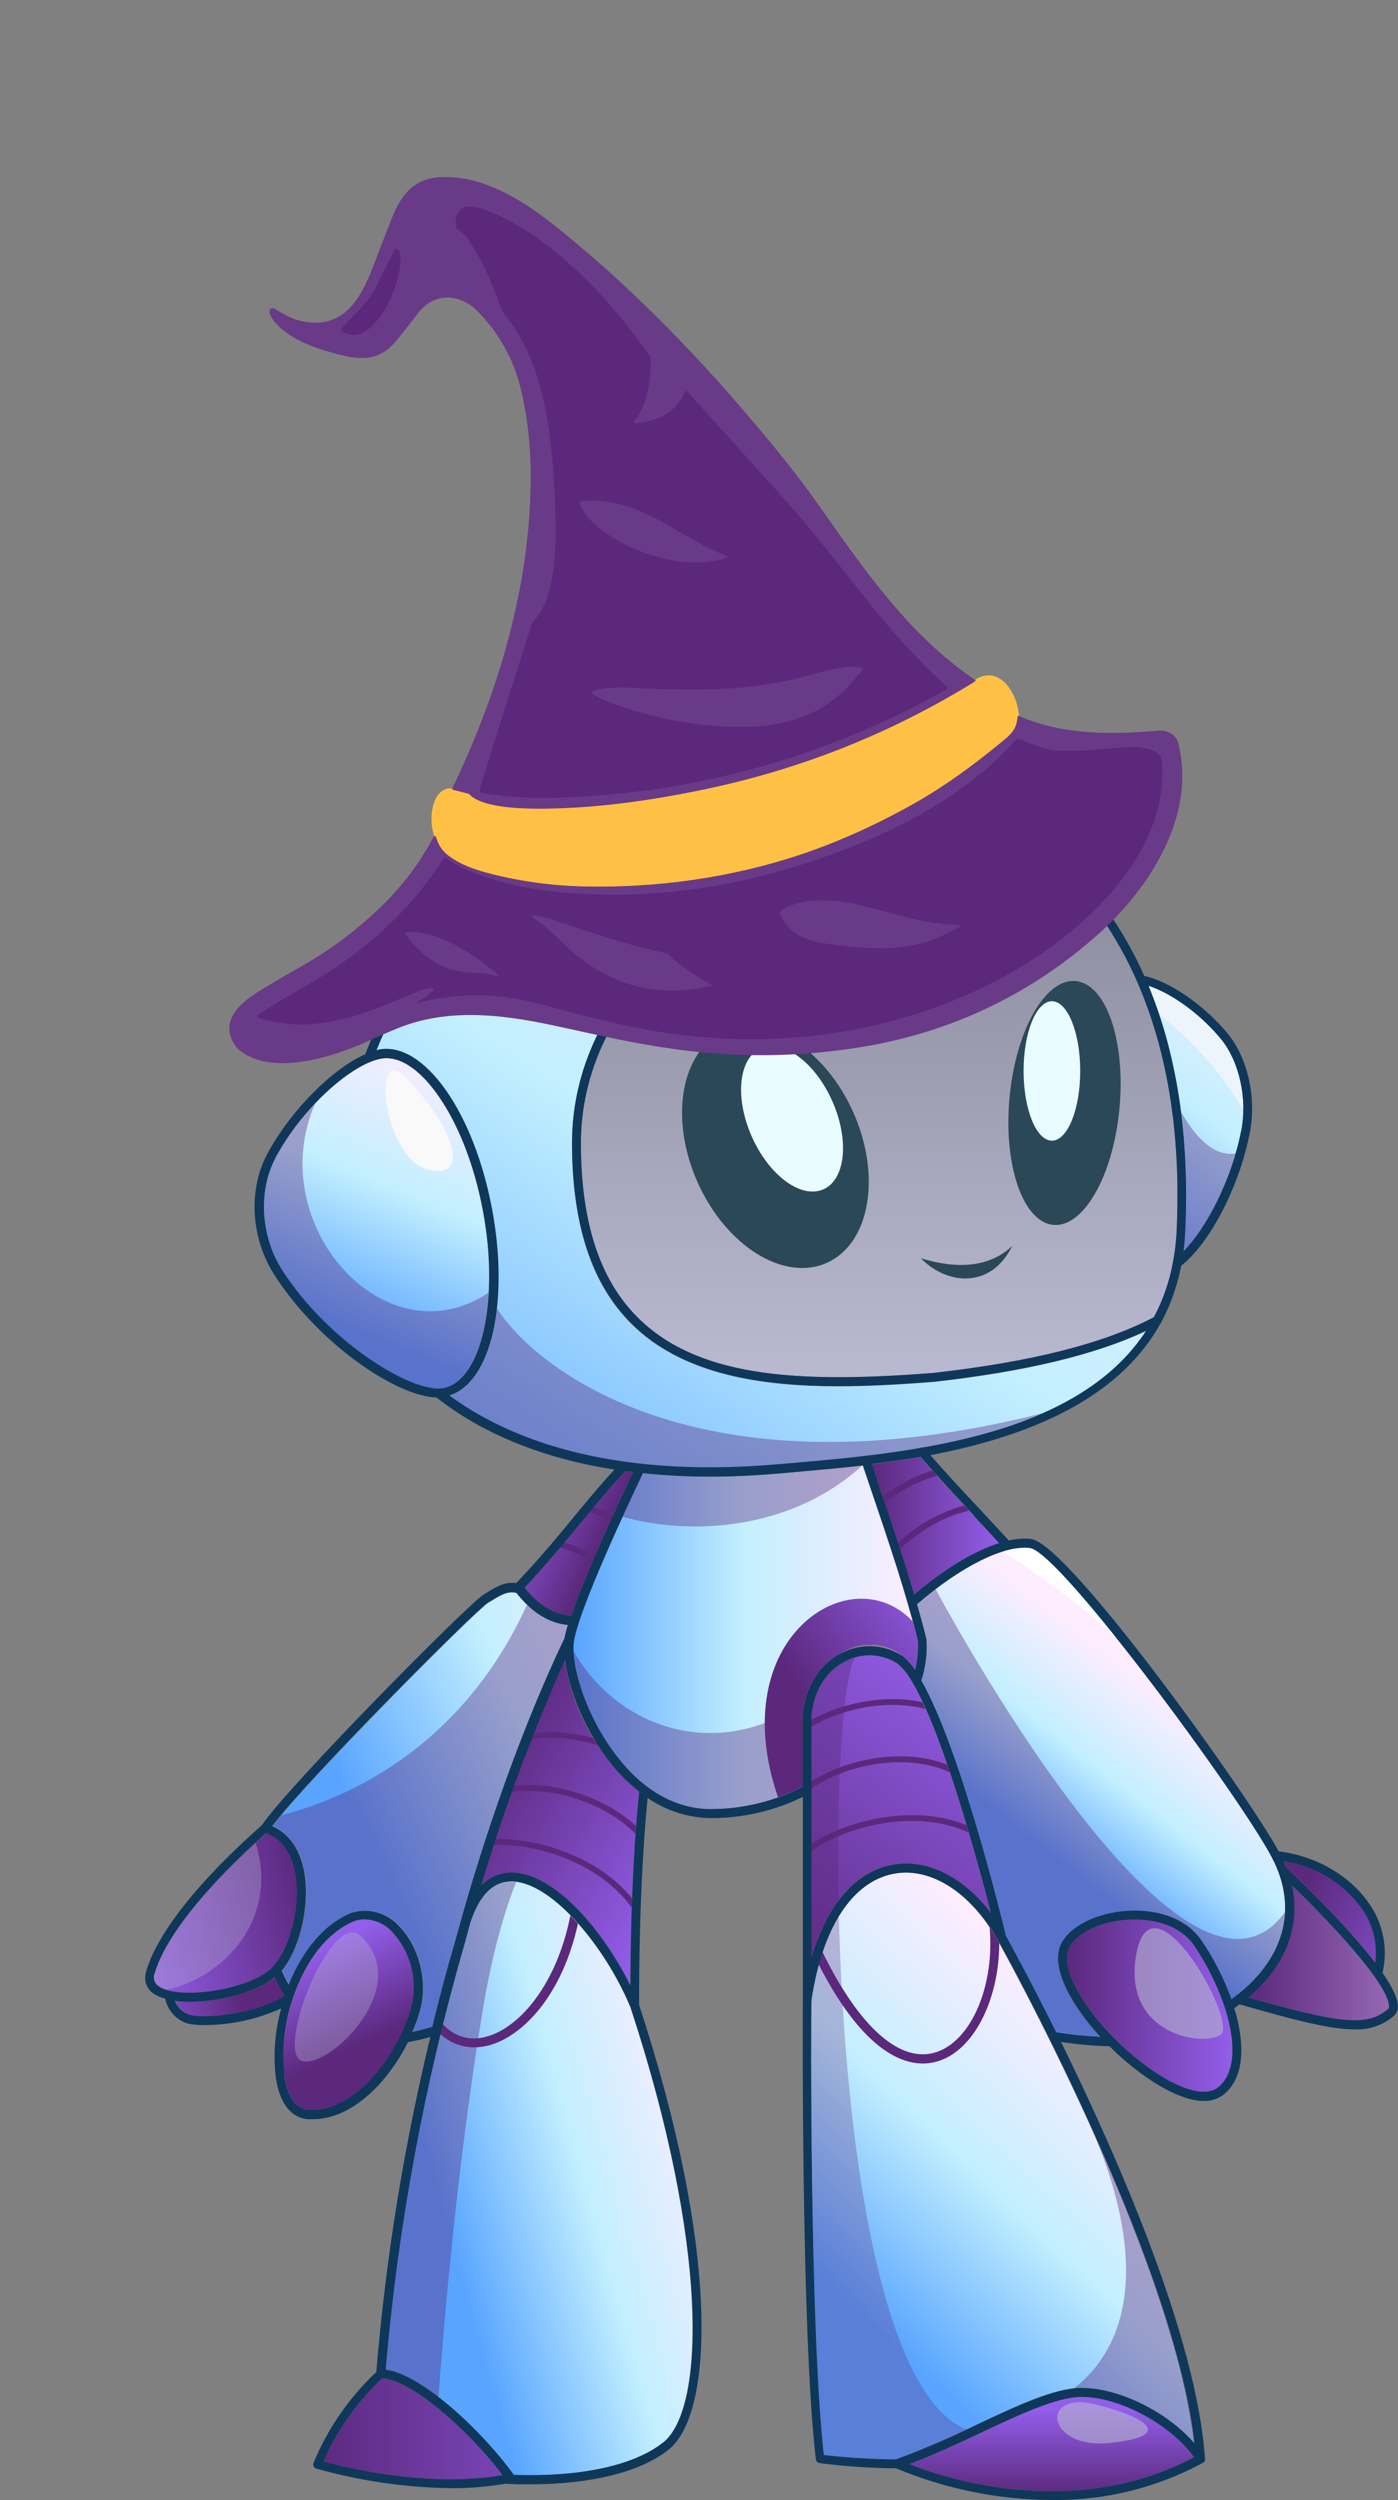 <svg width="269" height="481" viewBox="0 0 269 481" fill="none" xmlns="http://www.w3.org/2000/svg">
<rect x="0" y="0" width="269" height="481" fill="#808080" stroke="none"/>
<g clip-path="url(#clip0_111_6916)">
<path d="M240.208 384.252C258.381 389.489 263.052 389.839 267.024 386.57C267.109 386.502 267.175 386.413 267.215 386.311C267.256 386.209 267.269 386.099 267.254 385.991C267.303 384.741 266.196 382.663 264.389 380.154C260.687 375.017 254.15 368.09 248.551 362.703C250.288 370.599 247.353 378.215 240.208 384.252Z" fill="url(#paint0_linear_111_6916)"/>
<path d="M264.669 377.615C265.132 373.869 264.158 370.086 261.944 367.031C258.321 362.187 252.947 358.958 246.974 358.036C247.164 358.455 247.323 358.875 247.483 359.285C249.339 360.994 258.91 370.089 264.669 377.615Z" fill="url(#paint1_linear_111_6916)"/>
<path d="M238.821 217.56C240.028 211.394 238.411 204.107 234.829 199.85C230.437 194.543 224.849 190.954 221.006 189.705C221.006 189.705 221.006 189.755 221.006 189.775C222.495 193.438 223.736 197.198 224.719 201.029C224.819 201.329 224.889 201.649 224.978 201.979C225.996 206.055 226.759 210.191 227.264 214.362C227.314 214.782 227.354 215.172 227.404 215.591C227.894 219.972 228.157 224.376 228.192 228.784V230.383C228.192 232.652 228.142 234.941 228.002 237.28C228.002 238.479 227.843 239.638 227.703 240.778C231.894 236.56 236.884 227.415 238.821 217.56Z" fill="url(#paint2_linear_111_6916)"/>
<path d="M217.094 394.716C224.489 401.222 231.455 403.981 234.359 401.572C237.783 398.774 237.763 392.797 235.677 386.36C235.644 386.28 235.621 386.196 235.607 386.11C234.189 381.923 232.208 377.949 229.719 374.297C227.563 371.108 223.431 369.299 218.322 369.299H217.923C212.633 369.419 207.703 371.498 205.947 374.367C203.252 378.634 209.509 388.049 217.094 394.716Z" fill="url(#paint3_linear_111_6916)"/>
<g style="mix-blend-mode:soft-light" opacity="0.6">
<path d="M218.531 376.615C216.306 391.358 231.356 393.836 234.868 391.467C238.381 389.099 221.246 358.645 218.531 376.615Z" fill="#B8B8D1"/>
</g>
<path d="M188.641 468.077C184.13 470.186 179.51 472.364 174.889 474.073C182.005 476.852 206.745 484.888 229.719 472.754C225.278 466.457 215.457 461.11 208.102 461.11C203.342 461.13 196.196 464.509 188.641 468.077Z" fill="url(#paint4_linear_111_6916)"/>
<path d="M244.769 357.406C238.681 345.812 203.99 298.607 198.192 297.837C193.262 297.198 184.939 301.316 176.456 308.632C177.085 310.851 177.703 313.099 178.262 315.388C178.447 318.067 178.108 320.755 177.264 323.304C184.799 336.477 192.873 369.649 193.512 372.378C194.07 373.377 198.022 380.533 203.202 390.968C206.026 391.456 208.875 391.79 211.735 391.967C205.747 385.421 201.755 377.875 204.45 373.547C206.575 370.139 211.965 367.78 217.883 367.66C223.801 367.54 228.631 369.659 231.196 373.407C233.563 376.921 235.487 380.714 236.924 384.701C247.004 377.395 249.968 367.31 244.769 357.406Z" fill="url(#paint5_linear_111_6916)"/>
<path d="M167.763 281.726L169.021 285.504C169.3 286.314 169.57 287.093 169.829 287.883C169.969 288.303 170.109 288.693 170.218 289.092C171.126 291.751 171.975 294.3 172.783 296.778C172.923 297.188 173.063 297.588 173.182 297.978C174.18 300.976 175.049 303.855 175.907 306.753C181.825 301.756 187.514 298.367 192.254 296.868L187.394 291.631L186.446 290.632C186.146 290.302 185.847 289.982 185.448 289.632C183.741 287.783 181.985 285.884 180.208 283.895L179.33 282.896C178.562 282.046 177.803 281.187 177.015 280.287C173.921 280.867 170.797 281.337 167.763 281.726Z" fill="url(#paint6_linear_111_6916)"/>
<path d="M190.627 368.03C188.013 357.776 181.526 333.948 175.717 323.954C175.611 323.851 175.532 323.724 175.488 323.584C174.761 322.244 173.805 321.043 172.663 320.036C171.199 319.093 169.515 318.549 167.776 318.46C166.038 318.371 164.306 318.738 162.753 319.526C158.941 321.385 156.506 325.293 156.117 330.15V376.636C159.111 366.501 164.53 360.114 171.606 358.765C178.262 357.496 185.238 361.014 190.627 368.03Z" fill="url(#paint7_linear_111_6916)"/>
<path d="M156.047 384.811C156.047 386.55 155.697 447.827 158.472 472.314C163.068 472.839 167.688 473.126 172.314 473.174C177.474 471.365 182.743 468.886 187.853 466.508C195.597 462.849 202.903 459.401 208.032 459.401C215.338 459.401 224.559 464.099 229.739 470.096C225.647 433.635 192.204 373.697 191.815 373.077C187.164 364.972 180.577 360.244 174.2 360.244C173.4 360.254 172.602 360.334 171.815 360.484C163.931 362.003 158.172 370.878 156.047 384.811Z" fill="url(#paint8_linear_111_6916)"/>
<g style="mix-blend-mode:multiply" opacity="0.4">
<path d="M162.753 319.526C163.37 319.237 164.012 319.003 164.669 318.827C162.414 321.255 160.887 341.165 161.346 365.692C158.972 368.998 157.201 372.7 156.117 376.626V330.151C156.506 325.293 158.941 321.425 162.753 319.526Z" fill="#5B287C"/>
</g>
<g style="mix-blend-mode:multiply" opacity="0.3">
<path d="M161.416 368.63C162.414 409.188 168.811 460.691 185.987 467.397C181.476 469.496 176.885 471.595 172.364 473.174C167.738 473.126 163.118 472.839 158.522 472.315C155.747 447.828 156.097 386.55 156.097 384.811C157.045 378.185 158.911 372.718 161.416 368.63Z" fill="#5B287C"/>
</g>
<path d="M223.222 201.789C222.215 197.888 220.941 194.061 219.41 190.335C219.41 190.195 219.29 190.035 219.22 189.865C217.767 186.388 216.045 183.029 214.07 179.82C213.931 179.571 213.771 179.341 213.631 179.081C211.957 176.457 210.103 173.952 208.082 171.585C196.652 166.967 184.295 165.111 172.015 166.168C137.524 168.846 111.636 192.094 111.776 220.219C111.845 235.891 115.698 247.045 123.562 254.291C135.378 265.175 154.5 266.104 179.619 264.136C198.521 262.007 212.394 258.489 222.034 253.411C223.319 251.013 224.324 248.474 225.028 245.845C225.056 245.77 225.079 245.693 225.098 245.615C225.398 244.456 225.637 243.257 225.837 242.027C225.893 241.79 225.933 241.55 225.956 241.308C226.166 239.968 226.306 238.599 226.396 237.19C226.515 234.891 226.555 232.652 226.555 230.423V228.854C226.54 224.513 226.287 220.175 225.797 215.861C225.747 215.491 225.727 215.142 225.677 214.802C225.169 210.621 224.406 206.476 223.392 202.388C223.312 202.189 223.272 201.999 223.222 201.789Z" fill="url(#paint9_linear_111_6916)"/>
<path d="M136.536 348.051C142.739 348.053 148.854 346.584 154.38 343.763V330.08C154.849 324.533 157.624 320.086 161.985 317.977C164.283 316.554 167.05 316.104 169.68 316.724C172.309 317.344 174.585 318.985 176.007 321.285C176.46 319.425 176.649 317.511 176.566 315.598C174.16 306.033 171.156 297.218 167.384 286.054L165.977 281.936C160.757 282.556 155.807 282.935 151.506 283.345L149.51 283.505C144.939 283.905 140.618 284.085 136.536 284.085C132.236 284.097 127.938 283.874 123.662 283.415C120.538 289.992 111.546 309.132 110.408 315.548C109.56 320.336 112.953 331.01 119.221 338.606C122.674 342.844 128.492 347.911 136.536 348.051Z" fill="url(#paint10_linear_111_6916)"/>
<path d="M109.909 310.821C112.594 302.905 118.552 290.042 121.795 283.235L120.358 283.025C117.843 285.564 115.069 288.952 112.105 292.54C108.782 296.538 105.009 301.126 100.897 305.433C103.602 308.862 106.656 310.691 109.909 310.821Z" fill="url(#paint11_linear_111_6916)"/>
<path d="M92.554 362.703C93.976 361.205 95.922 360.317 97.983 360.224H98.353C106.237 360.224 115.618 370.669 121.237 381.963C121.237 376.476 121.396 371.498 121.536 366.971C121.536 366.371 121.586 365.761 121.606 365.182C121.795 360.484 122.025 356.346 122.275 352.798C122.324 352.289 122.344 351.799 122.394 351.319C122.574 348.8 122.783 346.572 122.973 344.673C121.077 343.21 119.355 341.533 117.843 339.675C116.817 338.428 115.867 337.12 114.999 335.757C114.687 335.326 114.397 334.879 114.131 334.418C111.324 329.808 109.462 324.684 108.652 319.346C106.506 324.044 104.49 328.811 102.664 333.469C102.504 333.908 102.315 334.328 102.155 334.738C100.977 337.736 99.87 340.735 98.852 343.633C98.692 344.053 98.552 344.463 98.412 344.863C97.275 348.011 96.267 351.019 95.359 353.858C95.219 354.228 95.109 354.627 94.989 354.997C94.081 357.776 93.263 360.404 92.554 362.703Z" fill="url(#paint12_linear_111_6916)"/>
<path d="M98.842 476.133C111.616 476.602 122.045 474.353 127.574 469.926C135.728 463.379 136.286 431.826 121.287 386.18C116.297 374.187 105.728 361.634 98.053 361.963C94.68 362.103 92.115 364.762 90.448 369.879C89.75 372.378 89.381 373.877 89.361 373.877C81.626 400.631 76.538 428.082 74.171 455.833C81.067 456.713 92.894 467.827 98.842 476.133Z" fill="url(#paint13_linear_111_6916)"/>
<path d="M84.71 391.318C86.481 392.973 88.814 393.892 91.237 393.886C92.131 393.875 93.022 393.765 93.891 393.556C100.498 391.897 108.173 383.932 111.207 370.089C110.738 369.529 110.209 369.019 109.75 368.51C107.135 381.823 99.9 390.228 93.452 391.867C91.983 392.29 90.422 392.281 88.958 391.842C87.493 391.402 86.185 390.551 85.189 389.389C85.039 389.998 84.88 390.648 84.71 391.318Z" fill="#5B287C"/>
<path d="M205.537 168.756C199.366 162.279 191.879 157.204 183.582 153.874C160.308 144.429 122.165 144.06 91.307 174.104C83.073 181.965 76.627 191.51 72.405 202.089C72.564 202.089 72.704 201.999 72.864 201.979C77.065 201.169 81.666 203.978 85.788 209.914C89.78 215.631 92.883 223.647 94.54 232.442C97.993 250.563 94.41 266.054 86.367 268.533C97.165 276.449 116.426 284.595 149.34 281.796L151.336 281.606C158.941 280.967 167.953 280.197 177.065 278.608C177.205 278.556 177.354 278.532 177.504 278.538C194.52 275.539 211.735 269.543 220.497 256.09C210.807 260.647 197.474 263.866 179.769 265.875C173.711 266.344 167.474 266.734 161.296 266.734C146.416 266.734 132.015 264.465 122.374 255.58C114.131 247.974 110.139 236.47 110.049 220.219C109.909 191.184 136.496 167.247 171.925 164.429C183.308 163.5 194.759 164.974 205.537 168.756Z" fill="url(#paint14_linear_111_6916)"/>
<path d="M62.235 473.544C66.227 474.633 82.395 478.661 96.706 476.182C90.189 467.477 78.951 457.712 73.542 457.572C68.754 462.093 64.91 467.522 62.235 473.544Z" fill="url(#paint15_linear_111_6916)"/>
<path d="M58.483 359.405C59.91 365.871 57.924 374.737 54.271 379.134C54.71 380.084 55.169 380.983 55.638 381.843C58.113 375.686 62.205 370.199 67.844 367.95C67.844 367.95 67.844 367.95 67.934 367.95C69.48 367.504 71.12 367.497 72.671 367.929C74.222 368.361 75.622 369.216 76.716 370.399C80.628 374.197 82.424 380.953 80.968 386.47C80.566 387.987 80.049 389.471 79.421 390.908C80.724 390.659 82.013 390.342 83.283 389.958C85.758 379.824 87.654 373.647 87.694 373.507C87.734 373.367 88.093 371.978 88.782 369.449C91.397 360.214 98.422 336.717 108.742 315.208C108.893 314.337 109.11 313.478 109.39 312.64C105.778 312.31 102.404 310.211 99.49 306.483C97.784 306.063 96.556 306.803 94.73 307.912L93.991 308.352C91.606 309.791 58.992 342.614 52.475 351.329C55.498 352.588 57.574 355.407 58.483 359.405Z" fill="url(#paint16_linear_111_6916)"/>
<path d="M56.247 384.991C54.719 389.597 54.198 394.478 54.72 399.304C55.059 401.642 56.107 405.6 59.271 405.85C68.612 406.66 77.005 394.606 79.231 385.991C79.848 383.462 79.823 380.819 79.156 378.303C78.49 375.787 77.205 373.479 75.419 371.588C74.075 370.163 72.225 369.323 70.269 369.25C69.627 369.259 68.99 369.353 68.373 369.529C62.734 371.798 58.802 377.615 56.586 383.932C56.563 384.069 56.515 384.201 56.447 384.321C56.408 384.406 56.375 384.493 56.347 384.581C56.352 384.725 56.318 384.867 56.247 384.991Z" fill="url(#paint17_linear_111_6916)"/>
<g style="mix-blend-mode:soft-light" opacity="0.35">
<path d="M69.371 372.448C79.73 381.983 63.492 398.014 58.153 396.525C52.814 395.036 63.702 367.241 69.371 372.448Z" fill="#B8B8D1"/>
</g>
<path d="M73.213 203.688C67.854 204.687 58.423 212.683 52.944 222.807C49.59 229.064 50.119 237.909 54.241 244.316C63.223 258.418 79.53 268.163 85.259 267.074C92.654 265.665 96.147 249.943 92.864 232.762C91.247 224.197 88.223 216.421 84.381 210.914C81.077 206.146 77.534 203.578 74.331 203.578C73.956 203.578 73.581 203.615 73.213 203.688Z" fill="url(#paint18_linear_111_6916)"/>
<path d="M36.567 385.091C35.609 385.092 34.652 385.028 33.702 384.901C33.944 385.529 34.319 386.096 34.801 386.564C35.284 387.032 35.862 387.389 36.497 387.61C38.712 388.309 48.842 387.8 54.85 383.932C54.201 382.842 53.582 381.643 52.974 380.394C49.511 383.262 42.275 385.091 36.567 385.091Z" fill="url(#paint19_linear_111_6916)"/>
<path d="M30.768 382.242C34.76 384.791 47.734 382.752 52.096 378.884C55.539 375.806 58.343 366.781 56.796 359.764C56.217 357.196 54.8 353.928 51.287 352.658C39.381 363.263 31.756 372.867 29.79 379.764C29.606 380.224 29.605 380.737 29.787 381.198C29.968 381.659 30.32 382.033 30.768 382.242Z" fill="url(#paint20_linear_111_6916)"/>
<path d="M134.203 227.4C128.746 215.114 131.038 202.163 139.323 198.473C147.607 194.782 158.746 201.75 164.203 214.036C169.66 226.322 167.368 239.273 159.084 242.964C150.799 246.654 139.66 239.686 134.203 227.4Z" fill="#2B4858"/>
<path d="M202.685 235.656C196.839 235.121 193.061 224.183 194.245 211.227C195.429 198.271 201.128 188.202 206.973 188.738C212.819 189.274 216.598 200.211 215.414 213.167C214.229 226.124 208.531 236.192 202.685 235.656Z" fill="#2B4858"/>
<path d="M202.404 219.449C199.394 219.449 196.955 213.444 196.955 206.036C196.955 198.629 199.394 192.624 202.404 192.624C205.413 192.624 207.853 198.629 207.853 206.036C207.853 213.444 205.413 219.449 202.404 219.449Z" fill="#E9FCFF"/>
<path d="M160.139 211.824C163.472 219.32 162.703 226.936 158.432 228.815C154.161 230.694 148.003 226.186 144.67 218.7C141.336 211.214 142.105 203.588 146.376 201.709C150.648 199.83 156.815 204.328 160.139 211.824Z" fill="#E9FCFF"/>
<path d="M169.849 287.883C169.989 288.303 170.128 288.693 170.238 289.092C173.238 286.759 176.641 285.001 180.278 283.905L179.4 282.906C175.953 284 172.721 285.684 169.849 287.883Z" fill="#5B287C"/>
<path d="M172.803 296.778C172.943 297.188 173.083 297.588 173.202 297.978C176.276 295.129 181.057 291.801 186.466 290.642C186.166 290.312 185.867 289.992 185.468 289.642C180.739 290.977 176.397 293.424 172.803 296.778Z" fill="#5B287C"/>
<path d="M113.442 290.921C114.847 291.304 116.21 291.823 117.514 292.47C117.654 292.121 117.813 291.751 117.973 291.421C116.763 290.83 115.504 290.345 114.211 289.972C113.981 290.272 113.702 290.591 113.442 290.921Z" fill="#5B287C"/>
<path d="M107.784 297.718C109.939 298.378 112.022 299.255 114.001 300.336L114.49 299.247C112.607 298.244 110.64 297.408 108.612 296.748C108.342 297.078 108.063 297.438 107.784 297.718Z" fill="#5B287C"/>
<g style="mix-blend-mode:multiply" opacity="0.4">
<path d="M178.262 315.338C177.703 313.05 177.085 310.801 176.456 308.582C177.653 307.583 178.841 306.583 180.019 305.704C180.208 306.063 227.563 394.996 247.244 367.88C247.171 369.439 246.896 370.981 246.425 372.468C246.199 373.168 245.936 373.855 245.637 374.527L245.517 374.787C245.201 375.472 244.848 376.139 244.459 376.786C244.447 376.818 244.43 376.848 244.409 376.876C243.981 377.567 243.514 378.235 243.012 378.875C243.012 378.935 242.902 378.995 242.852 379.065C242.413 379.611 241.944 380.151 241.445 380.684C241.286 380.854 241.116 381.013 240.946 381.183C240.517 381.623 240.058 382.053 239.579 382.473L239.02 382.962C238.362 383.522 237.663 384.062 236.924 384.592C235.487 380.605 233.563 376.811 231.196 373.298C228.631 369.55 223.771 367.461 217.883 367.551C211.994 367.641 206.575 370.029 204.45 373.438C201.765 377.765 205.697 385.311 211.735 391.858C208.875 391.68 206.026 391.347 203.202 390.858C198.022 380.424 194.07 373.248 193.512 372.268C192.873 369.54 184.799 336.367 177.264 323.194C178.1 320.665 178.439 317.997 178.262 315.338Z" fill="#5B287C"/>
</g>
<g style="mix-blend-mode:multiply" opacity="0.4">
<path d="M87.694 373.447C87.694 373.587 85.758 379.764 83.283 389.898C82.013 390.282 80.724 390.599 79.421 390.848C80.049 389.411 80.566 387.927 80.968 386.41C82.425 380.893 80.628 374.137 76.716 370.339C75.622 369.156 74.222 368.301 72.671 367.869C71.12 367.437 69.48 367.444 67.934 367.89C67.884 367.89 67.864 367.89 67.844 367.89C62.205 370.139 58.113 375.626 55.638 381.783C55.169 380.923 54.71 380.024 54.271 379.074C57.924 374.676 59.91 365.811 58.483 359.345C57.574 355.347 55.489 352.568 52.495 351.249C52.914 350.689 53.433 350.03 54.051 349.25C65.269 346.422 88.502 337.256 101.496 308.532C103.59 310.745 106.388 312.159 109.41 312.53C109.13 313.368 108.913 314.227 108.762 315.098C98.472 336.607 91.446 360.074 88.802 369.339C88.093 371.918 87.694 373.397 87.694 373.447Z" fill="#5B287C"/>
</g>
<path d="M175.617 311.95C175.947 313.16 176.266 314.369 176.615 315.598C176.699 317.511 176.51 319.426 176.057 321.285C175.352 320.145 174.431 319.155 173.345 318.371C172.258 317.588 171.028 317.027 169.725 316.719C168.422 316.412 167.071 316.365 165.75 316.581C164.429 316.797 163.163 317.271 162.025 317.977C157.664 320.106 154.889 324.534 154.42 330.081V343.763C152.89 344.528 151.313 345.196 149.7 345.762C139.211 315.159 163.771 299.297 175.617 311.95Z" fill="url(#paint21_linear_111_6916)"/>
<g style="mix-blend-mode:soft-light" opacity="0.35">
<path d="M49.191 354.558C53.742 369.04 43.203 380.414 32.056 382.803C31.606 382.667 31.174 382.479 30.768 382.243C30.316 382.037 29.96 381.665 29.775 381.203C29.589 380.742 29.587 380.227 29.77 379.764C31.636 373.278 38.493 364.402 49.191 354.558Z" fill="#B8B8D1"/>
</g>
<path d="M194.779 239.688C190.577 248.244 181.955 247.045 177.194 242.067C185.298 244.566 191.056 243.277 194.779 239.688Z" fill="#2B4858"/>
<g style="mix-blend-mode:multiply" opacity="0.4">
<path d="M84.381 461.191C80.648 458.302 76.995 456.193 74.171 455.903C76.538 428.152 81.626 400.701 89.361 373.947C89.361 373.877 89.75 372.418 90.448 369.949C92.115 364.832 94.68 362.173 98.053 362.033C98.474 362.022 98.894 362.046 99.311 362.103C96.666 368.74 94.321 377.505 92.554 388.749C87.684 419.083 85.269 448.637 84.381 461.191Z" fill="#5B287C"/>
</g>
<g style="mix-blend-mode:multiply" opacity="0.4">
<path d="M110.249 317.427C118.542 332.349 137.763 339.196 154.809 327.492C154.603 328.336 154.46 329.195 154.38 330.061V343.743C148.854 346.564 142.739 348.033 136.536 348.031C128.492 347.891 122.674 342.824 119.181 338.586C113.642 331.89 110.348 322.784 110.249 317.427Z" fill="#5B287C"/>
</g>
<g style="mix-blend-mode:multiply" opacity="0.4">
<path d="M210.168 409.718C218.871 429.037 227.813 452.345 229.809 470.096C224.629 464.099 215.408 459.401 208.102 459.401C207.608 459.41 207.115 459.446 206.625 459.511C213.771 454.024 223.222 440.421 210.168 409.718Z" fill="#5B287C"/>
</g>
<g style="mix-blend-mode:soft-light" opacity="0.6">
<path d="M210.867 462.6C221.525 465.298 225.567 468.786 213.432 470.006C201.296 471.225 199.959 459.841 210.867 462.6Z" fill="#B8B8D1"/>
</g>
<path d="M221.076 189.775C221.076 189.775 221.076 189.775 221.076 189.705C224.958 190.954 230.507 194.543 234.898 199.85C237.693 203.198 239.27 208.405 239.24 213.482C235.009 206.477 229.552 200.291 223.132 195.222C222.48 193.363 221.795 191.547 221.076 189.775Z" fill="#ECF5FC"/>
<path d="M77.954 207.196C87.933 217.461 90.438 227.265 82.115 224.947C73.792 222.628 71.407 200.49 77.954 207.196Z" fill="#F9F9F9"/>
<path d="M198.192 297.788C200.458 298.088 207.174 305.514 214.839 315.128C206.256 306.863 193.292 298.747 192.883 298.497C194.584 297.894 196.392 297.652 198.192 297.788Z" fill="white"/>
<path d="M157.534 377.945C157.763 377.125 158.003 376.316 158.262 375.546C165.388 390.129 173.322 397.115 180.218 394.786C187.114 392.457 191.416 381.673 190.418 370.799C190.917 371.538 191.416 372.288 191.885 373.108L192.274 373.817C192.274 384.332 187.643 394.146 180.767 396.465C179.722 396.818 178.626 396.996 177.524 396.995C172.663 396.965 165.438 393.387 157.534 377.945Z" fill="#5B287C"/>
<path d="M156.117 330.9V332.219C161.506 328.951 170.338 326.752 178.073 328.791L177.494 327.492C169.969 325.823 161.596 327.842 156.117 330.9Z" fill="#5B287C"/>
<path d="M156.117 342.744C162.244 338.746 173.272 336.007 182.264 339.505L182.743 340.945C173.611 336.867 161.985 339.945 156.117 344.113V342.744Z" fill="#5B287C"/>
<path d="M156.117 354.737V356.157C162.474 351.479 176.077 347.771 186.376 352.569L186.266 352.219L185.937 351.129C175.767 346.942 162.823 350.3 156.117 354.737Z" fill="#5B287C"/>
<path d="M102.155 334.688C105.418 333.928 110.199 334.248 114.989 335.777C114.68 335.339 114.393 334.885 114.131 334.418C110.416 333.308 106.511 332.985 102.664 333.468C102.514 333.858 102.325 334.278 102.155 334.688Z" fill="#5B287C"/>
<path d="M98.422 344.813C104.69 343.653 115.618 346.062 122.275 352.808C122.324 352.299 122.344 351.809 122.394 351.329C115.648 345.032 105.289 342.694 98.862 343.553C98.702 344.003 98.562 344.413 98.422 344.813Z" fill="#5B287C"/>
<path d="M94.999 354.927C102.933 354.577 115.338 358.285 121.536 367.011C121.536 366.411 121.586 365.801 121.606 365.222C115.109 357.146 103.303 353.608 95.369 353.788C95.229 354.158 95.119 354.557 94.999 354.927Z" fill="#5B287C"/>
<g style="mix-blend-mode:multiply" opacity="0.4">
<path d="M95.568 251.632C102.784 263.186 134.41 288.613 200.627 271.882C193.218 275.012 185.462 277.243 177.524 278.528C177.374 278.522 177.225 278.546 177.085 278.598C167.973 280.197 158.961 280.967 151.356 281.596L149.36 281.786C116.426 284.585 97.145 276.419 86.427 268.523C91.347 267.014 94.59 260.568 95.568 251.632Z" fill="#5B287C"/>
</g>
<g style="mix-blend-mode:multiply" opacity="0.4">
<path d="M52.954 222.807C55.061 218.957 57.661 215.399 60.688 212.223C50.419 235.391 74.101 262.067 94.011 248.684C93.442 258.678 90.249 266.124 85.269 267.074C79.54 268.163 63.313 258.419 54.251 244.316C50.129 237.909 49.6 229.064 52.954 222.807Z" fill="#5B287C"/>
</g>
<g style="mix-blend-mode:multiply" opacity="0.4">
<path d="M237.743 221.918C235.397 230.034 231.316 237.19 227.763 240.778C227.902 239.639 228.022 238.479 228.062 237.28C228.202 234.941 228.252 232.652 228.252 230.384V228.784C228.217 224.376 227.954 219.972 227.463 215.591C227.413 215.172 227.374 214.782 227.324 214.362C227.324 214.202 227.324 214.052 227.254 213.902C229.978 218.72 233.521 222.568 237.743 221.918Z" fill="#5B287C"/>
</g>
<path d="M28.123 379.294C30.199 372.018 38.103 362.013 50.429 351.099C55.419 343.633 90.109 308.552 93.073 306.773L93.792 306.333C95.598 305.224 97.195 304.274 99.32 304.574C103.522 300.196 107.364 295.579 110.768 291.421C113.412 288.223 115.917 285.204 118.233 282.736C101.816 280.167 90.917 274.33 83.981 268.863C76.217 268.623 61.317 258.549 52.784 245.256C48.273 238.259 47.724 228.874 51.437 221.988C55.948 213.593 64.021 205.547 70.299 202.818C74.578 191.457 81.359 181.208 90.139 172.834C121.606 142.201 160.518 142.59 184.27 152.235C193.914 156.129 202.474 162.301 209.22 170.226C209.271 170.257 209.318 170.294 209.36 170.336C210.118 171.225 210.847 172.145 211.565 173.084C211.805 173.394 212.034 173.714 212.274 174.084C213.162 175.283 214 176.522 214.819 177.792L215.627 179.091C217.331 181.882 218.854 184.78 220.188 187.766C224.988 188.766 231.625 193.313 236.156 198.76C240.078 203.478 241.815 211.174 240.487 217.92C238.202 229.534 232.044 239.908 227.284 243.497C227.134 244.306 226.944 245.086 226.755 245.855C226.675 246.135 226.605 246.425 226.525 246.705C225.817 249.261 224.836 251.734 223.601 254.081C223.521 254.211 223.471 254.361 223.401 254.491C223.332 254.621 223.342 254.551 223.312 254.581C214.909 269.793 196.725 276.569 179.031 279.957C182.304 283.715 185.527 287.153 188.641 290.472C190.517 292.47 192.344 294.469 194.12 296.378C195.517 296.04 196.961 295.938 198.392 296.079C205.697 297.078 240.308 345.532 246.046 356.187C253.032 356.996 259.629 360.744 263.331 366.071C264.716 367.994 265.673 370.191 266.138 372.515C266.603 374.839 266.564 377.236 266.026 379.544C267.842 382.173 269.02 384.491 268.97 386.061C268.971 386.417 268.894 386.769 268.744 387.092C268.594 387.415 268.374 387.701 268.102 387.93C266.01 389.67 263.343 390.561 260.627 390.428C256.096 390.428 249.509 388.789 238.501 385.601C238.162 385.861 237.829 386.111 237.503 386.35C239.599 393.207 239.499 399.643 235.507 402.932C234.413 403.797 233.048 404.246 231.655 404.201C227.054 404.201 220.936 400.383 215.996 396.035C215.128 395.286 214.29 394.486 213.481 393.677C210.363 393.601 207.253 393.324 204.17 392.847C214.968 414.835 230.268 449.577 231.864 473.044C231.869 473.091 231.869 473.138 231.864 473.184C231.864 473.184 231.864 473.274 231.864 473.314C231.846 473.374 231.819 473.432 231.785 473.484C231.765 473.529 231.742 473.573 231.715 473.614C231.666 473.659 231.612 473.699 231.555 473.734L231.465 473.824C222.55 478.635 212.56 481.098 202.434 480.98C192.125 480.926 181.927 478.852 172.414 474.873C167.495 474.84 162.582 474.506 157.703 473.874C157.519 473.843 157.349 473.753 157.22 473.618C157.091 473.483 157.008 473.31 156.985 473.124C154.101 448.767 154.48 385.311 154.48 384.681V345.702C149.062 348.357 143.116 349.751 137.085 349.78H136.526C132.264 349.672 128.125 348.329 124.61 345.912C123.821 354.038 122.963 367.191 122.973 385.721C138.352 432.566 137.484 464.209 128.662 471.275C123.282 475.593 113.692 477.962 101.915 477.962C100.388 477.962 98.812 477.962 97.215 477.842C93.796 478.427 90.334 478.714 86.866 478.701C78.07 478.583 69.327 477.316 60.858 474.933C60.744 474.9 60.639 474.842 60.55 474.765C60.46 474.687 60.388 474.591 60.339 474.483C60.292 474.375 60.268 474.257 60.268 474.139C60.268 474.02 60.292 473.903 60.339 473.794C63.087 467.193 67.199 461.249 72.405 456.353C74.209 434.629 77.686 413.076 82.804 391.887C81.388 392.294 79.952 392.628 78.502 392.887C74.72 400.413 67.914 407.709 60.179 407.709C59.84 407.709 59.501 407.709 59.181 407.709C55.968 407.439 53.792 404.591 53.073 399.713C52.539 395.247 52.895 390.718 54.121 386.39C49.458 388.502 44.399 389.596 39.281 389.599C38.167 389.637 37.053 389.526 35.968 389.269C34.916 388.912 33.975 388.285 33.242 387.45C32.508 386.615 32.006 385.602 31.786 384.511C31.088 384.339 30.417 384.074 29.79 383.722C29.041 383.294 28.464 382.617 28.16 381.809C27.856 381.001 27.843 380.111 28.123 379.294ZM112.135 292.53C108.802 296.528 105.049 301.116 100.937 305.434C103.622 308.852 106.686 310.681 109.919 310.831C112.604 302.915 118.572 290.032 121.815 283.225L120.368 283.026C117.853 285.584 115.059 288.952 112.135 292.53ZM52.993 222.808C49.63 229.064 50.149 237.91 54.271 244.316C63.323 258.419 79.56 268.153 85.309 267.064C92.704 265.655 96.187 249.953 92.913 232.772C91.287 224.197 88.273 216.431 84.43 210.904C81.117 206.136 77.584 203.578 74.361 203.578C73.989 203.579 73.618 203.616 73.253 203.688C67.854 204.707 58.433 212.643 52.964 222.808H52.993ZM225.038 245.795L225.098 245.565C225.397 244.396 225.637 243.197 225.847 241.967L225.966 241.268C226.166 239.918 226.316 238.549 226.385 237.14C226.505 234.851 226.545 232.602 226.555 230.384C226.555 229.854 226.555 229.334 226.555 228.804C226.529 224.463 226.276 220.126 225.797 215.811C225.797 215.462 225.717 215.112 225.667 214.812C225.162 210.631 224.402 206.486 223.391 202.398L223.242 201.829C222.249 197.926 220.981 194.099 219.449 190.375L219.25 189.895C217.793 186.417 216.071 183.055 214.1 179.84L213.651 179.111C211.978 176.485 210.127 173.978 208.112 171.605C196.673 166.98 184.306 165.118 172.015 166.168C137.534 168.856 111.636 192.094 111.776 220.209C111.845 235.901 115.708 247.045 123.572 254.301C135.368 265.175 154.51 266.095 179.609 264.136C198.511 261.997 212.394 258.489 222.024 253.411C223.304 251.011 224.305 248.473 225.008 245.845L225.038 245.795ZM238.85 217.51C240.058 211.354 238.431 204.068 234.858 199.8C230.447 194.503 224.879 190.915 221.036 189.655V189.735C222.534 193.395 223.784 197.151 224.779 200.979L225.018 201.919C226.03 206 226.793 210.138 227.304 214.312L227.453 215.531C227.94 219.916 228.2 224.323 228.232 228.734V230.344C228.232 232.612 228.172 234.901 228.052 237.23C227.992 238.429 227.883 239.589 227.743 240.728C231.894 236.56 236.884 227.415 238.821 217.56L238.85 217.51ZM220.537 256.02C210.857 260.587 197.533 263.806 179.809 265.815C173.821 266.284 167.514 266.674 161.346 266.674C146.456 266.674 132.075 264.405 122.424 255.52C114.191 247.924 110.149 236.36 110.069 220.169C109.929 191.134 136.516 167.147 171.945 164.379C183.338 163.433 194.802 164.908 205.587 168.706C199.415 162.229 191.928 157.151 183.631 153.814C160.358 144.369 122.225 144 91.367 174.054C83.127 181.912 76.676 191.457 72.454 202.039C72.604 202.039 72.754 201.949 72.904 201.919C77.115 201.119 81.716 203.918 85.877 209.854C89.87 215.571 92.963 223.577 94.64 232.392C98.083 250.513 94.49 265.995 86.456 268.463C97.175 276.359 116.486 284.545 149.39 281.726L151.386 281.556C158.981 280.907 168.003 280.147 177.104 278.558C177.242 278.495 177.394 278.471 177.544 278.488C194.539 275.51 211.755 269.543 220.507 256.07L220.537 256.02ZM187.434 291.591C184.09 288.033 180.647 284.345 177.114 280.267C173.951 280.827 170.827 281.266 167.783 281.666L169.021 285.504C171.685 293.37 173.951 300.066 175.907 306.763C181.815 301.766 187.504 298.367 192.244 296.878C190.687 295.149 189.07 293.44 187.404 291.641L187.434 291.591ZM261.934 367.041C258.322 362.185 252.942 358.952 246.964 358.046C247.144 358.465 247.313 358.875 247.473 359.285C249.289 360.984 258.87 370.069 264.619 377.605C265.101 373.87 264.141 370.091 261.934 367.041ZM267.034 386.57C267.115 386.497 267.178 386.405 267.218 386.303C267.258 386.2 267.273 386.09 267.263 385.981C267.263 384.731 266.186 382.652 264.399 380.154C260.717 375.016 254.17 368.1 248.581 362.703C250.317 370.609 247.383 378.245 240.228 384.282C258.371 389.479 263.042 389.839 267.034 386.57ZM217.134 394.716C224.529 401.223 231.475 403.971 234.399 401.572C237.823 398.764 237.783 392.807 235.717 386.36C235.677 386.279 235.65 386.191 235.637 386.101C234.22 381.918 232.243 377.947 229.759 374.297C227.603 371.109 223.461 369.3 218.352 369.3H217.922C212.653 369.399 207.723 371.478 205.947 374.357C203.262 378.625 209.519 388.06 217.104 394.716H217.134ZM211.735 391.868C205.747 385.311 201.755 377.775 204.46 373.447C206.575 370.049 211.974 367.69 217.893 367.57C223.811 367.451 228.641 369.569 231.196 373.317C233.575 376.827 235.506 380.621 236.944 384.611C247.004 377.395 249.958 367.311 244.759 357.406C238.691 345.782 203.99 298.597 198.192 297.828C193.272 297.178 184.959 301.306 176.456 308.612C177.094 310.851 177.703 313.089 178.272 315.388C178.445 318.06 178.107 320.74 177.274 323.284C184.829 336.457 192.883 369.639 193.541 372.378C194.08 373.377 198.042 380.524 203.232 390.968C206.038 391.421 208.866 391.722 211.705 391.868H211.735ZM156.137 376.636C159.131 366.501 164.57 360.114 171.635 358.775C178.282 357.506 185.268 361.014 190.667 368.03C188.032 357.776 181.555 333.948 175.747 323.954C175.649 323.851 175.574 323.728 175.528 323.594C174.799 322.25 173.835 321.049 172.683 320.046C171.22 319.104 169.537 318.562 167.801 318.473C166.064 318.383 164.335 318.75 162.783 319.536C158.971 321.395 156.546 325.293 156.137 330.15V376.636ZM229.749 472.764C225.318 466.488 215.477 461.141 208.122 461.141C203.372 461.141 196.226 464.509 188.661 468.067C184.16 470.186 179.53 472.365 174.929 474.064C181.995 476.882 206.735 484.898 229.719 472.764H229.749ZM158.552 472.325C163.148 472.845 167.768 473.125 172.394 473.164C177.68 471.208 182.863 468.983 187.923 466.498C195.667 462.85 202.992 459.411 208.122 459.411C215.437 459.411 224.669 464.089 229.849 470.086C225.747 433.635 192.304 373.697 191.925 373.088C186.695 363.972 179.031 359.145 171.965 360.494C163.981 362.013 158.212 370.879 156.146 384.821C156.047 386.53 155.757 447.828 158.522 472.345L158.552 472.325ZM136.596 348.041C142.794 348.056 148.908 346.593 154.43 343.773V330.08C154.899 324.523 157.683 320.086 162.055 317.967C163.886 317.047 165.925 316.623 167.971 316.739C170.016 316.855 171.995 317.506 173.711 318.627C174.637 319.386 175.439 320.287 176.086 321.295C176.533 319.431 176.715 317.513 176.625 315.598C174.22 306.033 171.236 297.218 167.454 286.064L166.057 281.936C160.827 282.556 155.887 282.936 151.566 283.345L149.57 283.515C144.979 283.915 140.658 284.095 136.596 284.095C132.296 284.097 127.998 283.873 123.722 283.425C120.588 289.992 111.616 309.142 110.478 315.538C109.62 320.346 113.023 331 119.271 338.596C122.664 342.844 128.502 347.921 136.536 348.041H136.596ZM123.033 344.713C121.14 343.243 119.416 341.567 117.893 339.715C112.644 333.339 109.4 325.093 108.722 319.296C102.41 333.401 97.026 347.905 92.604 362.713C94.03 361.217 95.98 360.332 98.043 360.244H98.412C106.297 360.244 115.678 370.699 121.296 381.983C121.346 364.562 122.215 352.249 122.973 344.713H123.033ZM127.624 469.926C135.787 463.389 136.346 431.816 121.336 386.171C116.346 374.177 105.778 361.644 98.113 361.973C94.74 362.113 92.175 364.772 90.508 369.879C89.81 372.378 89.43 373.877 89.42 373.877C81.677 400.657 76.582 428.135 74.211 455.913C81.087 456.713 92.923 467.827 98.871 476.143C111.616 476.582 122.035 474.344 127.564 469.926H127.624ZM62.235 473.544C66.227 474.643 82.394 478.661 96.686 476.183C90.169 467.477 78.951 457.712 73.542 457.572C68.743 462.084 64.897 467.515 62.235 473.544ZM83.193 389.909C85.668 379.754 87.564 373.567 87.604 373.437C87.644 373.307 88.003 371.908 88.702 369.439C91.297 360.174 98.332 336.707 108.612 315.188C108.781 314.321 108.998 313.463 109.261 312.62C105.668 312.3 102.275 310.191 99.361 306.453C97.654 306.053 96.426 306.773 94.61 307.892L93.871 308.342C91.486 309.771 58.872 342.594 52.345 351.319C55.409 352.648 57.495 355.417 58.383 359.425C59.82 365.881 57.844 374.747 54.191 379.134C54.62 380.134 55.069 381.003 55.548 381.853C58.023 375.686 62.105 370.199 67.754 367.95H67.834C69.382 367.509 71.021 367.505 72.571 367.939C74.121 368.373 75.521 369.228 76.616 370.409C80.528 374.217 82.325 380.973 80.888 386.49C80.472 388.008 79.948 389.495 79.321 390.938C80.688 390.608 81.975 390.298 83.273 389.909H83.193ZM54.68 399.314C55.029 401.642 56.077 405.59 59.221 405.86C68.562 406.66 76.965 394.596 79.181 385.981C79.792 383.454 79.764 380.815 79.101 378.302C78.437 375.789 77.157 373.481 75.379 371.588C74.027 370.163 72.17 369.327 70.209 369.26C69.574 369.261 68.942 369.352 68.333 369.529C62.674 371.788 58.742 377.605 56.526 383.942C56.51 384.074 56.462 384.201 56.387 384.312L56.297 384.581C56.291 384.73 56.246 384.875 56.167 385.001C54.674 389.615 54.194 394.497 54.76 399.314H54.68ZM36.407 387.61C38.632 388.319 48.762 387.8 54.77 383.942C54.071 382.801 53.441 381.62 52.884 380.404C49.431 383.282 42.245 385.111 36.487 385.111C35.529 385.112 34.572 385.048 33.623 384.921C33.87 385.555 34.255 386.125 34.751 386.59C35.246 387.055 35.84 387.403 36.487 387.61H36.407ZM30.668 382.243C34.73 384.791 47.694 382.752 52.016 378.884C55.469 375.806 58.263 366.771 56.706 359.755C56.137 357.196 54.71 353.938 51.207 352.668C39.311 363.253 31.686 372.868 29.71 379.774C29.547 380.241 29.564 380.752 29.755 381.208C29.947 381.664 30.301 382.033 30.748 382.243H30.668Z" fill="#0F3759"/>
<g style="mix-blend-mode:multiply" opacity="0.4">
<path d="M119.71 291.791C121.287 288.353 122.704 285.344 123.622 283.415C127.898 283.874 132.196 284.097 136.496 284.085C140.588 284.085 144.909 283.905 149.47 283.505L151.466 283.345C155.767 282.975 160.717 282.556 165.937 281.936C152.554 294.19 133.342 295.639 119.71 291.791Z" fill="#5B287C"/>
</g>
</g>
<g clip-path="url(#clip1_111_6916)">
<path d="M196.067 137.921C196.018 135.253 194.467 131.609 192.05 130.371C190.605 129.629 189.009 129.813 187.437 130.905L187.743 131.349C189.163 130.363 190.527 130.196 191.805 130.85C194.044 131.997 195.48 135.42 195.528 137.929L196.067 137.921Z" fill="#FFC145"/>
<path d="M177.408 198.761C189.813 195.054 201.06 188.784 210.969 180.041C214.867 176.601 220.277 170.947 223.91 163.539C227.402 156.424 228.347 149.516 226.722 143.009C226.275 141.221 224.421 140.426 222.819 140.564C213.975 141.329 204.593 141.511 195.907 137.678L195.689 138.172C204.487 142.053 213.949 141.875 222.865 141.103C224.238 140.983 225.824 141.645 226.199 143.14C230.517 160.433 215.36 175.447 210.612 179.635C200.764 188.324 189.58 194.558 177.252 198.245C173.391 199.397 169.469 200.292 165.491 200.931C154.766 202.664 143.958 202.935 133.369 201.737C125.043 200.794 118.457 199.349 109.34 197.35L108.163 197.091C98.313 194.93 86.909 192.992 76.238 197.358C74.052 198.255 72.237 199.036 70.846 199.687C67.185 201.396 54.679 206.645 47.474 202.377C46.703 201.919 46.132 201.435 45.777 200.938C44.829 199.608 44.482 198.283 44.75 196.997C45.306 194.326 48.319 192.222 50.88 190.688C53.728 188.983 56.127 187.582 58.012 186.52C63.914 183.208 69.276 179.18 74.102 174.431C78.13 170.462 81.452 165.97 84.071 160.955L83.593 160.705C81.001 165.669 77.711 170.116 73.724 174.046C68.932 178.762 63.608 182.762 57.747 186.049C55.858 187.114 53.455 188.516 50.604 190.225C47.947 191.817 44.821 194.011 44.222 196.887C43.922 198.327 44.297 199.795 45.338 201.252C45.736 201.809 46.364 202.345 47.201 202.842C54.631 207.243 67.352 201.914 71.073 200.175C72.458 199.531 74.265 198.75 76.444 197.858C86.969 193.549 98.277 195.475 108.047 197.619L109.225 197.878C118.356 199.881 124.955 201.327 133.307 202.274C143.946 203.477 154.804 203.206 165.576 201.464C169.579 200.822 173.522 199.921 177.408 198.761Z" fill="#693A87"/>
<path d="M83.576 160.913L84.089 160.747C83.484 158.879 83.394 157.052 83.824 155.31C84.206 153.754 85.097 151.954 87.159 152.229L87.229 151.693C85.312 151.438 83.916 152.677 83.298 155.181C82.846 157.021 82.939 158.95 83.576 160.913Z" fill="#FFC145"/>
<path d="M187.438 131.35L187.741 130.902C175.45 122.557 167.338 111.078 158.75 98.922C158.122 98.037 157.496 97.15 156.866 96.263C154.311 92.664 151.04 88.461 147.142 83.776C134.661 68.777 122.544 56.469 110.096 46.15C104.071 41.157 94.968 33.611 84.773 34.081C79.127 34.339 76.856 38.215 75.239 42.367C74.076 45.355 72.902 48.389 71.748 51.388C69.422 57.434 66.282 62.903 59.135 61.981C56.739 61.674 55.142 60.79 52.98 59.477C52.656 59.279 52.359 59.242 52.141 59.374C51.998 59.461 51.835 59.657 51.867 60.093C51.912 60.692 52.646 61.755 53.047 62.182C56.068 65.395 60.292 66.873 64.405 67.991C68.809 69.191 72.739 69.837 76.25 65.562C77.391 64.175 78.817 62.369 80.488 60.196C81.881 58.385 83.688 57.368 85.716 57.251C87.904 57.126 90.18 58.105 91.96 59.94C96.017 64.119 98.763 69.021 100.126 74.504C101.423 79.708 102.091 85.298 102.113 91.121C102.193 110.353 97.091 130.784 86.952 151.843L87.438 152.078C97.613 130.943 102.733 110.435 102.654 91.119C102.631 85.252 101.956 79.617 100.65 74.375C99.264 68.796 96.471 63.814 92.347 59.562C90.457 57.616 88.031 56.578 85.684 56.712C83.496 56.837 81.553 57.929 80.061 59.865C78.393 62.034 76.97 63.836 75.834 65.22C72.811 68.899 69.662 68.865 64.547 67.471C60.509 66.373 56.367 64.927 53.44 61.811C53.006 61.351 52.432 60.428 52.404 60.053C52.391 59.882 52.426 59.831 52.428 59.831C52.435 59.833 52.529 59.834 52.698 59.938C54.921 61.289 56.564 62.197 59.065 62.519C60.728 62.733 62.188 62.608 63.478 62.223C68.033 60.863 70.466 56.222 72.251 51.583C73.403 48.585 74.577 45.551 75.742 42.562C77.291 38.581 79.461 34.864 84.799 34.622C94.02 34.196 101.864 40.028 109.752 46.567C122.175 56.864 134.268 69.148 146.727 84.121C150.618 88.796 153.881 92.987 156.427 96.576C157.057 97.464 157.683 98.35 158.308 99.234C166.925 111.431 175.065 122.949 187.438 131.35Z" fill="#693A87"/>
<path d="M149.029 148.739C162.695 144.654 175.596 138.859 187.733 131.356L187.45 130.897C171.523 140.736 154.143 147.684 135.788 151.549C123.539 154.132 112.884 155.364 103.212 155.318C96.554 155.285 92.035 154.326 90.489 152.619C90.417 152.54 90.33 152.486 90.226 152.459L87.261 151.701L87.128 152.224L90.089 152.981C92.202 155.316 98.391 155.834 103.21 155.858C112.919 155.903 123.61 154.667 135.898 152.079C140.333 151.144 144.711 150.032 149.029 148.739Z" fill="#A9655A"/>
<path d="M150.667 165.776C151.82 165.431 152.964 165.068 154.095 164.69C161.312 162.273 168.661 158.972 175.938 154.879C181.123 151.965 186.288 148.363 192.195 143.546L192.65 143.18C194.665 141.55 195.88 140.567 196.068 137.943L195.53 137.905C195.358 140.294 194.276 141.17 192.311 142.758L191.854 143.127C185.971 147.924 180.832 151.508 175.675 154.408C168.426 158.486 161.108 161.773 153.925 164.178C141.042 168.491 126.678 170.603 112.389 170.287C106.257 170.149 100.22 169.32 94.278 167.801C92.123 167.251 88.966 166.299 86.426 164.396C85.276 163.537 84.491 162.315 84.093 160.762L83.571 160.897C84.001 162.571 84.853 163.894 86.102 164.828C88.719 166.789 91.945 167.762 94.144 168.325C100.126 169.853 106.205 170.688 112.377 170.826C125.472 171.117 138.631 169.375 150.667 165.776Z" fill="#A9655A"/>
<path d="M148.989 146.999C160.64 143.515 171.81 138.756 182.254 132.821C182.302 132.794 182.347 132.76 182.385 132.719C182.433 132.665 182.47 132.605 182.494 132.54C182.518 132.472 182.528 132.402 182.526 132.331C182.523 132.259 182.508 132.192 182.475 132.127C182.446 132.062 182.406 132.005 182.354 131.958C177.58 127.545 173.136 122.82 169.021 117.787C167.412 115.818 165.727 113.683 163.944 111.425C159.951 106.366 155.425 100.632 150.273 94.93C144.416 88.447 138.418 81.799 132.449 75.17C132.398 75.112 132.339 75.069 132.269 75.037C132.134 74.977 131.997 74.972 131.858 75.024C131.717 75.077 131.618 75.172 131.556 75.307C131.164 76.174 130.664 76.972 130.059 77.703C129.432 78.458 128.693 79.076 127.839 79.555C126.164 80.504 124.29 81.046 122.272 81.168C122.271 81.168 122.271 81.168 122.271 81.168C122.27 81.166 122.272 81.166 122.272 81.166C123.184 79.958 123.87 78.635 124.33 77.192C125.224 74.436 125.58 71.614 125.395 68.723C125.39 68.622 125.358 68.529 125.3 68.446C118.2 58.335 110.897 50.73 102.971 45.199C102.85 45.113 90.736 36.89 88.281 40.275C87.503 41.351 87.245 42.554 87.514 43.85C87.542 43.978 87.606 44.082 87.708 44.163C87.889 44.307 88.071 44.443 88.254 44.579C88.827 45.008 89.368 45.414 89.764 46C92.295 49.743 94.19 53.704 96.102 59.247C96.273 59.744 96.525 60.196 96.859 60.603C101.328 66.115 104.037 73.184 105.386 82.844C106.085 87.868 106.507 93.348 106.639 99.13C106.795 105.989 106.523 114.414 102.996 118.71C102.43 119.398 102.096 119.833 101.822 120.72C100.476 125.094 99.057 129.528 97.684 133.816C95.803 139.69 93.859 145.764 92.075 151.776C91.994 152.047 92.011 152.276 92.123 152.458C92.237 152.637 92.437 152.753 92.714 152.798C96.937 153.494 100.525 153.79 104.349 153.762C117.825 153.66 131.375 151.801 144.62 148.238C146.082 147.845 147.541 147.432 148.989 146.999ZM132.048 75.528C138.018 82.16 144.014 88.808 149.874 95.292C155.013 100.981 159.533 106.707 163.519 111.759C165.305 114.021 166.991 116.157 168.605 118.129C172.736 123.182 177.196 127.924 181.987 132.352C158.32 145.799 131.472 153.015 104.345 153.221C100.552 153.25 96.992 152.955 92.802 152.266C92.687 152.248 92.608 152.213 92.581 152.171C92.554 152.129 92.559 152.041 92.591 151.931C94.375 145.923 96.318 139.854 98.198 133.98C99.572 129.692 100.991 125.256 102.337 120.88C102.583 120.085 102.858 119.726 103.414 119.051C107.053 114.619 107.337 106.07 107.179 99.12C107.047 93.316 106.623 87.814 105.919 82.77C104.557 73.008 101.811 65.856 97.278 60.262C96.983 59.904 96.763 59.508 96.612 59.072C94.684 53.481 92.77 49.481 90.211 45.697C89.765 45.035 89.16 44.584 88.577 44.148C88.399 44.015 88.222 43.882 88.044 43.74C87.803 42.584 88.023 41.553 88.718 40.592C90.439 38.219 99.541 43.464 102.663 45.642C110.536 51.137 117.797 58.699 124.857 68.756C125.037 71.579 124.691 74.336 123.819 77.026C123.376 78.408 122.719 79.678 121.844 80.838C121.773 80.93 121.558 81.212 121.699 81.473C121.838 81.735 122.189 81.714 122.306 81.706C124.406 81.58 126.358 81.015 128.105 80.026C129.017 79.513 129.807 78.854 130.475 78.047C131.112 77.279 131.637 76.44 132.048 75.528Z" fill="#5B287B"/>
<path d="M69.203 64.499C69.709 64.341 70.183 64.109 70.619 63.805C74.052 61.471 76.364 56.155 77.129 51.923C77.197 51.554 77.747 48.284 76.472 47.679C76.341 47.618 76.207 47.61 76.069 47.658C75.932 47.703 75.83 47.79 75.762 47.919C74.502 50.338 73.287 52.737 72.151 55.052C71.025 57.344 69.032 59.394 67.104 61.377C66.547 61.949 66.021 62.489 65.52 63.032C65.499 63.053 65.484 63.077 65.468 63.101C65.427 63.161 65.4 63.225 65.386 63.297C65.373 63.365 65.373 63.436 65.388 63.505C65.401 63.577 65.428 63.642 65.469 63.701C65.507 63.76 65.558 63.81 65.618 63.849C66.802 64.641 68.004 64.858 69.203 64.499ZM76.24 48.169C76.889 48.473 76.841 50.492 76.6 51.828C75.876 55.814 73.602 61.124 70.317 63.36C68.828 64.37 67.39 64.384 65.916 63.4C66.412 62.862 66.935 62.325 67.49 61.753C69.447 59.741 71.472 57.658 72.634 55.291C73.769 52.98 74.981 50.584 76.24 48.169Z" fill="#5B287B"/>
<path d="M139.316 107.755C139.456 107.713 139.593 107.67 139.732 107.624C139.849 107.588 140.206 107.468 140.229 107.166C140.254 106.864 139.92 106.69 139.809 106.633C139.769 106.613 139.73 106.594 139.688 106.579C136.511 105.384 133.693 103.726 130.97 102.121C128.704 100.786 126.36 99.406 123.839 98.315C121.777 97.42 116.47 95.423 111.736 96.19L111.709 96.196C111.64 96.21 111.575 96.238 111.516 96.278C111.459 96.319 111.409 96.367 111.37 96.427C111.331 96.487 111.305 96.551 111.292 96.622C111.277 96.691 111.28 96.761 111.292 96.831C111.687 98.757 114.013 101.031 115.887 102.396C121.921 106.796 131.826 109.995 139.316 107.755ZM139.563 107.112C132.2 109.538 122.24 106.36 116.203 101.958C114.759 100.906 112.21 98.62 111.822 96.723C116.416 95.979 121.607 97.934 123.625 98.81C126.116 99.89 128.445 101.261 130.695 102.586C133.44 104.203 136.279 105.874 139.496 107.084C139.517 107.092 139.539 107.101 139.558 107.111C139.558 107.111 139.561 107.113 139.563 107.112Z" fill="#5B287B"/>
<path d="M152.707 138.8C157.104 137.485 160.751 135.189 163.723 131.883C164.546 130.966 165.36 130.017 166.142 129.057C166.196 128.993 166.23 128.92 166.249 128.837C166.283 128.69 166.262 128.555 166.182 128.428C166.103 128.303 165.991 128.223 165.846 128.191C165.123 128.024 164.394 127.966 163.655 128.018C160.899 128.193 158.153 128.937 155.499 129.655C154.085 130.038 152.622 130.436 151.196 130.733C141.146 132.832 131.398 132.555 120.611 132.019C118.967 131.937 117.212 132.03 115.396 132.295C115.103 132.341 114.815 132.45 114.536 132.558C114.354 132.632 114.168 132.696 113.977 132.751C113.859 132.782 113.5 132.879 113.457 133.178C113.415 133.478 113.732 133.672 113.836 133.735C114.917 134.397 116.052 134.951 117.241 135.393C124.994 138.291 133.006 139.861 141.276 140.106C145.548 140.235 149.347 139.804 152.707 138.8ZM115.201 132.893C115.291 132.866 115.383 132.845 115.474 132.83C117.254 132.57 118.974 132.479 120.583 132.558C131.409 133.098 141.193 133.372 151.307 131.26C152.747 130.961 154.218 130.561 155.641 130.176C158.269 129.465 160.987 128.728 163.688 128.556C164.375 128.508 165.054 128.562 165.725 128.717C164.949 129.667 164.14 130.612 163.322 131.522C158.191 137.229 150.986 139.861 141.293 139.568C133.081 139.324 125.126 137.764 117.429 134.887C116.272 134.456 115.169 133.918 114.117 133.274L114.116 133.272C114.324 133.214 114.529 133.144 114.73 133.061C114.892 133 115.049 132.939 115.201 132.893Z" fill="#5B287B"/>
<path d="M174.706 195.83C182.658 193.452 190.166 190.125 197.148 185.874C204.685 181.284 211.387 175.436 216.02 169.403C221.953 161.678 224.557 153.814 223.76 146.031C223.538 143.886 219.343 143.397 217.841 143.461C216.185 143.534 214.502 143.673 212.876 143.805C210.8 143.974 208.652 144.15 206.547 144.191C204.117 144.238 202.377 144.27 200.272 143.517C199.047 143.079 197.629 142.528 196.06 141.878C195.954 141.836 195.844 141.827 195.733 141.852C195.622 141.879 195.527 141.935 195.452 142.018C186.389 152.171 173.657 159.697 155.384 165.707C138.701 171.194 121.929 173.026 105.54 171.149C99.876 170.501 94.767 169.189 89.919 167.135C88.495 166.536 87.16 165.778 85.914 164.866L85.882 164.844C85.823 164.807 85.757 164.781 85.687 164.768C85.617 164.758 85.546 164.758 85.477 164.775C85.407 164.789 85.344 164.819 85.285 164.859C85.226 164.9 85.179 164.952 85.141 165.011C79.106 174.506 70.635 182.482 59.965 188.717C57.253 190.3 54.512 191.915 51.822 193.517C51.021 193.992 50.255 194.519 49.523 195.091C49.304 195.263 49.212 195.442 49.244 195.627C49.277 195.809 49.427 195.947 49.69 196.029C51.589 196.648 53.535 197.049 55.524 197.235C57.513 197.423 59.498 197.39 61.479 197.139C67.458 196.397 72.575 194.273 77.991 192.026C78.947 191.629 79.91 191.228 80.885 190.834C81.606 190.541 82.353 190.368 83.128 190.31C83.132 190.33 83.139 190.355 83.089 190.411C82.309 191.27 81.394 191.946 80.344 192.438C80.114 192.544 79.994 192.758 80.06 192.945C80.094 193.035 80.212 193.235 80.606 193.134C86.108 191.754 91.567 191.388 96.832 192.046C100.215 192.468 103.57 193.285 107.565 194.382C111.97 195.59 116.463 196.693 120.926 197.658C133.999 200.485 147.205 200.95 160.175 199.04C165.095 198.321 169.939 197.251 174.706 195.83ZM195.852 142.379C197.432 143.031 198.857 143.584 200.089 144.025C202.288 144.812 204.069 144.779 206.535 144.732C208.679 144.69 210.835 144.514 212.92 144.343C214.542 144.211 216.218 144.074 217.864 144.002C219.321 143.939 223.055 144.466 223.223 146.087C225.308 166.419 203.578 181.327 196.868 185.411C175.213 198.595 147.574 202.867 121.038 197.131C116.587 196.169 112.103 195.067 107.708 193.862C103.691 192.757 100.314 191.936 96.898 191.511C91.944 190.892 86.821 191.168 81.651 192.331C82.331 191.891 82.943 191.374 83.488 190.775C83.653 190.592 83.709 190.373 83.644 190.157C83.608 190.034 83.537 189.938 83.434 189.867C83.329 189.793 83.213 189.763 83.086 189.772C82.257 189.834 81.456 190.021 80.684 190.333C79.707 190.728 78.742 191.129 77.784 191.527C72.403 193.759 67.317 195.87 61.413 196.602C59.471 196.85 57.525 196.882 55.575 196.699C53.625 196.516 51.719 196.121 49.856 195.517C50.571 194.956 51.318 194.446 52.098 193.98C54.787 192.381 57.526 190.767 60.237 189.182C70.982 182.905 79.515 174.869 85.595 165.302C86.875 166.24 88.248 167.016 89.71 167.633C94.606 169.706 99.763 171.033 105.478 171.686C121.946 173.571 138.791 171.734 155.551 166.22C173.918 160.18 186.725 152.604 195.852 142.379Z" fill="#5B287B"/>
<path d="M96.003 188.01C96.049 187.997 96.088 187.972 96.124 187.939L96.225 187.845L96.215 187.69C96.201 187.595 96.159 187.518 96.088 187.453C93.325 184.992 87.814 180.666 81.953 179.376C80.735 179.102 79.5 179.004 78.253 179.082C77.99 179.098 77.815 179.19 77.737 179.356C77.659 179.521 77.696 179.715 77.848 179.931C79.634 182.467 81.816 184.437 84.329 185.788C86.898 187.171 89.371 187.323 91.99 187.486C92.413 187.512 92.841 187.539 93.279 187.571C93.343 187.575 93.675 187.645 93.965 187.707C95.374 188.004 95.805 188.069 96.003 188.01ZM78.29 179.619C79.486 179.546 80.668 179.641 81.837 179.904C87.237 181.091 92.361 184.933 95.217 187.406C94.831 187.338 94.367 187.24 94.077 187.178C93.647 187.087 93.418 187.04 93.321 187.032C92.879 187 92.449 186.972 92.023 186.947C89.354 186.782 87.05 186.638 84.584 185.312C82.145 184.001 80.026 182.086 78.29 179.619Z" fill="#5B287B"/>
<path d="M137.042 189.926C137.253 189.863 137.318 189.739 137.336 189.644C137.353 189.54 137.331 189.388 137.118 189.251C137.06 189.209 136.995 189.181 136.925 189.164C136.864 189.149 136.804 189.129 136.746 189.102C136.388 188.875 136.023 188.647 135.661 188.42C133.112 186.824 130.706 185.315 128.556 183.261C128.48 183.187 128.391 183.141 128.285 183.124C121.76 181.8 115.416 179.69 109.28 177.647C108.081 177.248 106.881 176.852 105.676 176.454C104.696 176.134 103.694 175.925 102.667 175.833C102.481 175.815 102.087 175.778 101.977 176.066C101.866 176.353 102.181 176.589 102.331 176.703C102.747 177.016 103.164 177.329 103.58 177.64C105.036 178.717 106.411 180.014 107.739 181.266C108.263 181.76 108.806 182.271 109.342 182.76C117.208 189.912 126.511 192.326 136.995 189.938C137.011 189.936 137.026 189.931 137.042 189.926ZM102.813 176.39C103.732 176.487 104.629 176.68 105.509 176.967C106.713 177.362 107.914 177.76 109.11 178.161C115.261 180.207 121.621 182.323 128.184 183.654C130.372 185.743 132.803 187.266 135.375 188.878C135.714 189.091 136.054 189.305 136.394 189.519C126.29 191.683 117.313 189.276 109.704 182.361C109.17 181.876 108.632 181.365 108.109 180.873C106.769 179.61 105.383 178.304 103.902 177.205C103.537 176.935 103.174 176.663 102.813 176.39Z" fill="#5B287B"/>
<path d="M178.021 181.559C179.569 181.094 181.059 180.487 182.493 179.738C183.207 179.365 183.922 178.995 184.631 178.624C184.821 178.527 185.172 178.343 185.104 178.039C185.038 177.734 184.643 177.718 184.431 177.708C180.853 177.539 177.339 176.979 173.885 176.032C172.276 175.591 169.442 174.858 165.456 173.853C160.594 172.628 153.635 172.233 150.034 175.158L150.032 175.159C149.948 175.228 149.888 175.315 149.857 175.42C149.826 175.526 149.826 175.63 149.857 175.736C151.219 180.121 155.898 181.392 158.567 181.759C165.761 182.755 171.984 183.364 178.021 181.559ZM184.206 178.238C183.555 178.577 182.9 178.917 182.243 179.258C174.9 183.088 167.523 182.453 158.64 181.225C156.099 180.874 151.644 179.676 150.372 175.578C153.821 172.778 160.582 173.182 165.324 174.378C169.305 175.382 172.137 176.113 173.741 176.552C177.169 177.494 180.656 178.055 184.206 178.238Z" fill="#5B287B"/>
<path d="M87.194 151.961L90.155 152.718C90.209 152.731 90.253 152.76 90.29 152.799C92.519 155.265 99.568 155.57 103.211 155.588C114.065 155.64 125.24 154.048 135.844 151.813C154.315 147.924 171.564 141.027 187.591 131.127C174.341 122.132 165.739 109.231 156.648 96.421C154.085 92.807 150.846 88.651 146.934 83.949C135.707 70.454 123.449 57.572 109.924 46.359C102.897 40.535 94.472 33.904 84.787 34.352C79.571 34.589 77.242 37.964 75.491 42.463C74.321 45.469 73.157 48.476 72 51.484C69.728 57.389 66.497 63.203 59.1 62.249C56.601 61.929 54.961 60.996 52.84 59.708C52.451 59.468 52.091 59.494 52.136 60.073C52.172 60.564 52.826 61.553 53.243 61.998C56.236 65.181 60.379 66.617 64.476 67.731C69.162 69.009 72.755 69.393 76.042 65.392C77.187 63.997 78.598 62.211 80.276 60.031C83.508 55.832 88.672 56.164 92.152 59.75C96.263 63.987 99.008 68.883 100.389 74.44C101.696 79.687 102.362 85.249 102.385 91.12C102.471 112.281 96.408 132.825 87.194 151.961ZM88.499 40.434C90.54 37.62 100.826 44.032 102.818 45.42C111.634 51.575 118.929 59.842 125.079 68.602C125.108 68.644 125.123 68.689 125.124 68.739C125.309 71.597 124.961 74.388 124.073 77.11C123.623 78.523 122.951 79.82 122.058 81.002C121.819 81.316 121.896 81.46 122.288 81.437C124.357 81.312 126.252 80.765 127.971 79.79C128.856 79.296 129.621 78.657 130.265 77.876C130.888 77.127 131.4 76.306 131.802 75.418C131.821 75.377 131.848 75.341 131.884 75.314C131.921 75.286 131.962 75.27 132.006 75.263C132.052 75.255 132.095 75.259 132.14 75.275C132.181 75.29 132.219 75.317 132.249 75.349C138.245 82.01 144.187 88.597 150.074 95.111C157.5 103.331 163.565 111.543 168.813 117.959C172.933 123.002 177.386 127.735 182.17 132.155C182.225 132.204 182.254 132.266 182.257 132.341C182.259 132.416 182.236 132.481 182.186 132.536C182.167 132.556 182.145 132.573 182.121 132.586C158.578 145.963 131.4 153.286 104.346 153.493C100.306 153.523 96.673 153.176 92.758 152.532C92.36 152.467 92.218 152.242 92.332 151.854C95.419 141.458 98.89 131.169 102.079 120.8C102.342 119.95 102.655 119.548 103.206 118.879C107.003 114.251 107.042 104.97 106.909 99.125C106.776 93.305 106.358 87.866 105.652 82.806C104.52 74.693 102.281 66.867 97.067 60.432C96.755 60.05 96.518 59.625 96.356 59.159C94.67 54.268 92.796 50.001 89.986 45.848C89.436 45.033 88.637 44.559 87.877 43.951C87.825 43.912 87.793 43.859 87.78 43.794C87.526 42.571 87.764 41.451 88.499 40.434ZM72.394 55.173C73.533 52.848 74.737 50.473 76 48.045C76.035 47.98 76.087 47.937 76.155 47.913C76.223 47.89 76.291 47.893 76.357 47.923C77.32 48.38 77.023 51.005 76.864 51.875C76.147 55.833 73.905 61.245 70.467 63.583C68.893 64.653 67.326 64.667 65.766 63.625C65.698 63.578 65.658 63.515 65.648 63.432C65.638 63.349 65.662 63.277 65.717 63.217C67.967 60.782 70.921 58.166 72.394 55.173Z" fill="#693A87"/>
<path d="M102.818 45.42C100.826 44.032 90.54 37.62 88.499 40.434C87.764 41.451 87.526 42.571 87.78 43.794C87.793 43.859 87.825 43.912 87.877 43.951C88.637 44.559 89.436 45.034 89.987 45.85C92.796 50.001 94.67 54.268 96.356 59.159C96.518 59.625 96.755 60.05 97.067 60.432C102.281 66.867 104.52 74.693 105.652 82.806C106.358 87.866 106.776 93.306 106.909 99.125C107.042 104.97 107.004 114.253 103.204 118.88C102.655 119.55 102.342 119.95 102.079 120.8C98.89 131.169 95.419 141.458 92.332 151.854C92.218 152.242 92.358 152.468 92.758 152.532C96.673 153.176 100.306 153.523 104.346 153.493C131.398 153.287 158.578 145.963 182.121 132.586C182.186 132.55 182.228 132.496 182.247 132.425C182.267 132.353 182.258 132.286 182.222 132.222C182.208 132.197 182.191 132.174 182.17 132.155C177.386 127.735 172.933 123.002 168.813 117.959C163.565 111.543 157.5 103.331 150.074 95.111C144.187 88.597 138.245 82.01 132.249 75.349C132.219 75.317 132.182 75.292 132.14 75.275C132.096 75.261 132.052 75.255 132.006 75.263C131.962 75.27 131.921 75.286 131.884 75.314C131.848 75.342 131.821 75.377 131.802 75.418C131.401 76.308 130.888 77.127 130.265 77.876C129.621 78.657 128.856 79.296 127.971 79.79C126.254 80.764 124.357 81.313 122.288 81.437C121.896 81.46 121.819 81.316 122.058 81.002C122.951 79.82 123.623 78.523 124.074 77.11C124.961 74.388 125.309 71.597 125.124 68.739C125.123 68.689 125.108 68.644 125.079 68.602C118.929 59.842 111.634 51.575 102.818 45.42ZM123.733 98.562C129.256 100.955 133.739 104.631 139.591 106.83C139.625 106.843 139.656 106.856 139.686 106.873C140.064 107.069 140.053 107.234 139.648 107.369C132.195 109.83 122.16 106.637 116.045 102.177C114.443 101.009 111.958 98.735 111.556 96.777C111.542 96.704 111.556 96.637 111.596 96.575C111.638 96.512 111.695 96.474 111.768 96.459C111.772 96.457 111.776 96.458 111.78 96.457C115.631 95.833 120.21 97.033 123.733 98.562ZM163.523 131.703C157.702 138.175 149.723 140.092 141.283 139.836C133.042 139.599 125.058 138.034 117.335 135.141C116.163 134.705 115.043 134.159 113.976 133.504C113.617 133.286 113.639 133.122 114.047 133.012C114.508 132.891 114.98 132.631 115.435 132.564C117.243 132.3 118.962 132.208 120.597 132.288C131.147 132.815 141.003 133.136 151.251 130.997C155.337 130.145 159.468 128.554 163.67 128.287C164.384 128.237 165.09 128.292 165.786 128.454C165.858 128.47 165.914 128.51 165.954 128.574C165.994 128.637 166.003 128.705 165.987 128.777C165.976 128.818 165.96 128.854 165.932 128.887C165.15 129.845 164.348 130.784 163.523 131.703Z" fill="#5B287B"/>
<path d="M72.394 55.173C70.921 58.166 67.967 60.782 65.717 63.217C65.662 63.277 65.638 63.349 65.648 63.432C65.658 63.515 65.698 63.578 65.766 63.625C67.326 64.667 68.893 64.652 70.467 63.583C73.905 61.245 76.147 55.833 76.864 51.875C77.023 51.005 77.32 48.38 76.357 47.923C76.291 47.893 76.224 47.89 76.155 47.912C76.087 47.937 76.035 47.98 76 48.044C74.737 50.473 73.533 52.848 72.394 55.173Z" fill="#5B287B"/>
<path d="M139.591 106.83C133.739 104.631 129.256 100.955 123.733 98.562C120.21 97.033 115.631 95.833 111.78 96.457C111.706 96.469 111.648 96.505 111.603 96.564C111.559 96.626 111.543 96.691 111.554 96.765C111.556 96.769 111.557 96.773 111.556 96.777C111.958 98.735 114.443 101.009 116.045 102.177C122.16 106.637 132.195 109.832 139.648 107.369C140.053 107.234 140.064 107.069 139.686 106.873C139.656 106.856 139.625 106.843 139.591 106.83Z" fill="#693A87"/>
<path d="M141.283 139.836C149.724 140.094 157.702 138.175 163.523 131.703C164.348 130.784 165.15 129.845 165.932 128.888C165.98 128.829 166 128.765 165.992 128.69C165.985 128.616 165.954 128.555 165.896 128.507C165.863 128.481 165.827 128.463 165.786 128.454C165.09 128.292 164.384 128.237 163.672 128.287C159.468 128.554 155.337 130.145 151.251 130.997C141.004 133.138 131.147 132.815 120.597 132.288C118.962 132.208 117.243 132.3 115.435 132.564C114.981 132.633 114.508 132.891 114.047 133.012C113.641 133.121 113.617 133.286 113.976 133.504C115.043 134.159 116.163 134.705 117.335 135.141C125.058 138.034 133.042 139.599 141.283 139.836Z" fill="#693A87"/>
<path d="M83.833 160.83C84.25 162.45 85.058 163.711 86.263 164.613C88.59 166.355 91.419 167.35 94.21 168.062C100.173 169.59 106.23 170.421 112.384 170.557C126.441 170.869 140.834 168.844 154.01 164.435C161.243 162.013 168.508 158.748 175.808 154.644C181.596 151.388 186.884 147.53 192.026 143.337C194.305 141.48 195.606 140.616 195.799 137.925C195.724 134.016 192.343 127.828 187.591 131.126C171.564 141.027 154.315 147.924 135.842 151.813C125.24 154.048 114.065 155.64 103.211 155.588C99.568 155.57 92.519 155.265 90.29 152.799C90.253 152.76 90.209 152.731 90.155 152.718L87.194 151.961C85.058 151.679 84.006 153.441 83.562 155.246C83.118 157.045 83.209 158.905 83.833 160.83Z" fill="#FFC145"/>
<path d="M83.833 160.83C81.231 165.823 77.924 170.291 73.913 174.238C69.155 178.934 63.81 182.949 57.88 186.285C55.983 187.353 53.604 188.742 50.743 190.458C47.15 192.607 42.079 196.223 45.558 201.094C45.935 201.624 46.529 202.128 47.338 202.608C53.823 206.451 64.803 202.806 70.96 199.931C72.353 199.282 74.146 198.507 76.342 197.608C86.662 193.384 97.589 195.048 108.104 197.355C117.657 199.448 124.638 201.02 133.338 202.005C144.003 203.213 154.734 202.942 165.535 201.198C182.489 198.459 197.918 191.197 210.79 179.838C220.739 171.06 229.959 157.089 226.46 143.075C226.05 141.435 224.34 140.704 222.841 140.834C213.781 141.618 204.422 141.73 195.799 137.926C195.606 140.616 194.305 141.48 192.026 143.337C186.884 147.53 181.596 151.388 175.808 154.645C168.508 158.748 161.245 162.013 154.01 164.433C140.834 168.844 126.441 170.869 112.384 170.557C106.23 170.421 100.173 169.59 94.21 168.062C91.419 167.35 88.59 166.355 86.263 164.613C85.058 163.711 84.25 162.451 83.833 160.83ZM80.785 190.583C74.346 193.191 68.45 196.002 61.447 196.87C57.454 197.367 53.563 197.001 49.772 195.772C49.451 195.669 49.423 195.514 49.689 195.305C50.412 194.738 51.17 194.218 51.96 193.749C54.67 192.136 57.384 190.537 60.102 188.95C70.326 182.976 78.984 175.199 85.368 165.157C85.408 165.095 85.463 165.055 85.535 165.038C85.608 165.022 85.676 165.033 85.738 165.073C85.743 165.076 85.748 165.081 85.753 165.083C87.018 166.009 88.371 166.776 89.814 167.385C94.882 169.531 100.053 170.793 105.509 171.417C122.476 173.36 139.143 171.331 155.468 165.962C170.5 161.02 185.17 153.942 195.65 142.199C195.737 142.104 195.838 142.08 195.957 142.128C197.538 142.784 198.946 143.329 200.18 143.77C202.34 144.543 204.099 144.507 206.553 144.461C210.313 144.388 214.085 143.898 217.852 143.732C219.264 143.672 223.293 144.151 223.49 146.06C225.234 163.053 210.082 177.682 197.008 185.643C174.356 199.435 146.677 202.951 120.981 197.395C116.503 196.426 112.055 195.335 107.637 194.122C103.7 193.041 100.305 192.207 96.865 191.779C91.544 191.114 86.1 191.478 80.538 192.873C80.212 192.956 80.288 192.762 80.459 192.684C81.542 192.175 82.486 191.479 83.289 190.592C83.392 190.48 83.423 190.36 83.385 190.235C83.367 190.173 83.334 190.125 83.281 190.088C83.228 190.052 83.172 190.037 83.108 190.041C82.305 190.1 81.531 190.281 80.785 190.583Z" fill="#693A87"/>
<path d="M80.785 190.583C81.531 190.281 82.305 190.1 83.108 190.041C83.172 190.037 83.228 190.051 83.281 190.088C83.334 190.124 83.367 190.173 83.385 190.235C83.423 190.359 83.392 190.48 83.289 190.592C82.486 191.479 81.542 192.175 80.458 192.681C80.288 192.762 80.212 192.956 80.538 192.873C86.1 191.478 91.544 191.114 96.865 191.778C100.305 192.206 103.7 193.041 107.637 194.122C112.055 195.335 116.503 196.426 120.981 197.395C146.677 202.949 174.355 199.433 197.008 185.643C210.082 177.682 225.234 163.053 223.49 146.059C223.293 144.151 219.264 143.672 217.853 143.732C214.085 143.898 210.313 144.387 206.553 144.461C204.099 144.507 202.34 144.543 200.18 143.77C198.946 143.329 197.538 142.783 195.957 142.128C195.838 142.08 195.737 142.104 195.65 142.199C185.17 153.942 170.5 161.02 155.468 165.962C139.143 171.331 122.476 173.358 105.509 171.417C100.053 170.793 94.882 169.531 89.814 167.384C88.371 166.776 87.018 166.009 85.753 165.083C85.695 165.04 85.629 165.022 85.555 165.034C85.481 165.045 85.423 165.082 85.38 165.14C85.375 165.146 85.372 165.151 85.368 165.157C78.984 175.199 70.326 182.976 60.102 188.95C57.384 190.537 54.67 192.135 51.96 193.749C51.17 194.218 50.412 194.737 49.689 195.305C49.423 195.514 49.451 195.669 49.772 195.772C53.563 197.001 57.454 197.367 61.447 196.87C68.45 196.002 74.346 193.191 80.785 190.583ZM84.457 185.551C81.968 184.213 79.837 182.287 78.069 179.775C77.884 179.513 77.951 179.371 78.272 179.35C79.493 179.274 80.702 179.369 81.896 179.64C86.927 180.747 92.114 184.272 95.908 187.656C95.93 187.674 95.941 187.698 95.947 187.724C95.971 187.909 93.573 187.322 93.299 187.302C90.15 187.069 87.381 187.123 84.457 185.551ZM136.857 189.425C136.9 189.435 136.936 189.452 136.97 189.477C137.115 189.57 137.103 189.636 136.934 189.676C126.495 192.053 117.357 189.681 109.523 182.559C107.634 180.843 105.79 178.94 103.741 177.422C103.325 177.113 102.908 176.801 102.495 176.487C102.091 176.183 102.14 176.055 102.643 176.102C103.65 176.192 104.632 176.396 105.591 176.71C113.109 179.177 120.44 181.808 128.237 183.389C128.29 183.399 128.334 183.421 128.37 183.456C130.851 185.826 133.714 187.504 136.608 189.334C136.687 189.373 136.771 189.405 136.857 189.425ZM150.203 175.367C153.911 172.358 161.063 173.023 165.39 174.115C169.396 175.125 172.203 175.851 173.812 176.293C177.286 177.248 180.821 177.809 184.419 177.978C184.953 178.002 184.983 178.138 184.507 178.385C183.797 178.756 183.084 179.126 182.367 179.497C174.735 183.481 166.851 182.632 158.602 181.491C154.996 180.994 151.257 179.339 150.114 175.659C150.079 175.542 150.109 175.445 150.203 175.367Z" fill="#5B287B"/>
<path d="M84.457 185.551C87.381 187.123 90.15 187.069 93.299 187.301C93.573 187.322 95.971 187.909 95.947 187.723C95.941 187.698 95.93 187.674 95.91 187.655C92.114 184.272 86.927 180.746 81.896 179.639C80.702 179.369 79.493 179.274 78.272 179.35C77.951 179.371 77.884 179.512 78.069 179.775C79.839 182.286 81.968 184.213 84.457 185.551Z" fill="#693A87"/>
<path d="M136.608 189.334C133.714 187.504 130.851 185.826 128.37 183.456C128.334 183.421 128.29 183.399 128.239 183.389C120.442 181.809 113.111 179.176 105.592 176.712C104.632 176.396 103.65 176.192 102.643 176.102C102.14 176.055 102.091 176.183 102.495 176.487C102.908 176.801 103.325 177.113 103.741 177.422C105.79 178.94 107.634 180.843 109.523 182.559C117.357 189.681 126.495 192.055 136.936 189.676C137.104 189.638 137.115 189.57 136.97 189.477C136.936 189.452 136.9 189.435 136.857 189.427C136.771 189.405 136.687 189.373 136.608 189.334Z" fill="#693A87"/>
<path d="M150.203 175.367C150.109 175.445 150.079 175.542 150.114 175.659C151.257 179.339 154.996 180.994 158.602 181.491C166.851 182.632 174.735 183.481 182.367 179.497C183.084 179.126 183.797 178.756 184.507 178.385C184.983 178.138 184.953 178.002 184.419 177.978C180.821 177.809 177.286 177.248 173.812 176.293C172.203 175.851 169.396 175.125 165.39 174.115C161.063 173.023 153.911 172.358 150.203 175.367Z" fill="#693A87"/>
</g>
<defs>
<linearGradient id="paint0_linear_111_6916" x1="267.254" y1="375.676" x2="240.208" y2="375.676" gradientUnits="userSpaceOnUse">
<stop stop-color="#9567B3"/>
<stop offset="1" stop-color="#5B287C"/>
</linearGradient>
<linearGradient id="paint1_linear_111_6916" x1="279.768" y1="379.564" x2="249.75" y2="364.058" gradientUnits="userSpaceOnUse">
<stop stop-color="#935EEA"/>
<stop offset="1" stop-color="#5B287C"/>
</linearGradient>
<linearGradient id="paint2_linear_111_6916" x1="247.862" y1="183.828" x2="207.567" y2="237.942" gradientUnits="userSpaceOnUse">
<stop stop-color="#FEEDFF"/>
<stop offset="0.51" stop-color="#C2EFFF"/>
<stop offset="1" stop-color="#58A4FF"/>
</linearGradient>
<linearGradient id="paint3_linear_111_6916" x1="237.114" y1="385.87" x2="205.288" y2="385.87" gradientUnits="userSpaceOnUse">
<stop stop-color="#935EEA"/>
<stop offset="1" stop-color="#5B287C"/>
</linearGradient>
<linearGradient id="paint4_linear_111_6916" x1="202.304" y1="463.469" x2="202.304" y2="480.04" gradientUnits="userSpaceOnUse">
<stop stop-color="#935EEA"/>
<stop offset="1" stop-color="#5B287C"/>
</linearGradient>
<linearGradient id="paint5_linear_111_6916" x1="223.861" y1="325.483" x2="200.395" y2="355.703" gradientUnits="userSpaceOnUse">
<stop stop-color="#FEEDFF"/>
<stop offset="0.51" stop-color="#C2EFFF"/>
<stop offset="1" stop-color="#58A4FF"/>
</linearGradient>
<linearGradient id="paint6_linear_111_6916" x1="192.274" y1="293.53" x2="167.763" y2="293.53" gradientUnits="userSpaceOnUse">
<stop stop-color="#935EEA"/>
<stop offset="1" stop-color="#5B287C"/>
</linearGradient>
<linearGradient id="paint7_linear_111_6916" x1="191.206" y1="323.494" x2="145.812" y2="383.618" gradientUnits="userSpaceOnUse">
<stop stop-color="#935EEA"/>
<stop offset="1" stop-color="#5B287C"/>
</linearGradient>
<linearGradient id="paint8_linear_111_6916" x1="217.404" y1="395.925" x2="168.216" y2="447.795" gradientUnits="userSpaceOnUse">
<stop stop-color="#FEEDFF"/>
<stop offset="0.51" stop-color="#C2EFFF"/>
<stop offset="1" stop-color="#58A4FF"/>
</linearGradient>
<linearGradient id="paint9_linear_111_6916" x1="169.15" y1="262.826" x2="169.15" y2="176.982" gradientUnits="userSpaceOnUse">
<stop stop-color="#B8B8D1"/>
<stop offset="1" stop-color="#9090A2"/>
</linearGradient>
<linearGradient id="paint10_linear_111_6916" x1="176.586" y1="314.988" x2="110.239" y2="314.988" gradientUnits="userSpaceOnUse">
<stop stop-color="#FEEDFF"/>
<stop offset="0.51" stop-color="#C2EFFF"/>
<stop offset="1" stop-color="#58A4FF"/>
</linearGradient>
<linearGradient id="paint11_linear_111_6916" x1="97.374" y1="288.882" x2="115.418" y2="297.198" gradientUnits="userSpaceOnUse">
<stop stop-color="#935EEA"/>
<stop offset="1" stop-color="#5B287C"/>
</linearGradient>
<linearGradient id="paint12_linear_111_6916" x1="132.823" y1="361.034" x2="93.034" y2="337.937" gradientUnits="userSpaceOnUse">
<stop stop-color="#935EEA"/>
<stop offset="1" stop-color="#5B287C"/>
</linearGradient>
<linearGradient id="paint13_linear_111_6916" x1="139.23" y1="409.238" x2="84.598" y2="424.668" gradientUnits="userSpaceOnUse">
<stop stop-color="#FEEDFF"/>
<stop offset="0.51" stop-color="#C2EFFF"/>
<stop offset="1" stop-color="#58A4FF"/>
</linearGradient>
<linearGradient id="paint14_linear_111_6916" x1="194.09" y1="153.305" x2="94.022" y2="309.348" gradientUnits="userSpaceOnUse">
<stop stop-color="#FEEDFF"/>
<stop offset="0.51" stop-color="#C2EFFF"/>
<stop offset="1" stop-color="#58A4FF"/>
</linearGradient>
<linearGradient id="paint15_linear_111_6916" x1="131.306" y1="467.267" x2="59.281" y2="467.267" gradientUnits="userSpaceOnUse">
<stop stop-color="#935EEA"/>
<stop offset="1" stop-color="#5B287C"/>
</linearGradient>
<linearGradient id="paint16_linear_111_6916" x1="139.749" y1="325.253" x2="71.751" y2="356.66" gradientUnits="userSpaceOnUse">
<stop stop-color="#FEEDFF"/>
<stop offset="0.51" stop-color="#C2EFFF"/>
<stop offset="1" stop-color="#58A4FF"/>
</linearGradient>
<linearGradient id="paint17_linear_111_6916" x1="60.489" y1="375.116" x2="69.062" y2="393.627" gradientUnits="userSpaceOnUse">
<stop stop-color="#935EEA"/>
<stop offset="1" stop-color="#5B287C"/>
</linearGradient>
<linearGradient id="paint18_linear_111_6916" x1="88.602" y1="202.438" x2="66.351" y2="255.657" gradientUnits="userSpaceOnUse">
<stop stop-color="#FEEDFF"/>
<stop offset="0.51" stop-color="#C2EFFF"/>
<stop offset="1" stop-color="#58A4FF"/>
</linearGradient>
<linearGradient id="paint19_linear_111_6916" x1="26.327" y1="391.438" x2="45.985" y2="384.001" gradientUnits="userSpaceOnUse">
<stop stop-color="#935EEA"/>
<stop offset="1" stop-color="#5B287C"/>
</linearGradient>
<linearGradient id="paint20_linear_111_6916" x1="24.571" y1="373.087" x2="59.127" y2="364.825" gradientUnits="userSpaceOnUse">
<stop stop-color="#935EEA"/>
<stop offset="1" stop-color="#5B287C"/>
</linearGradient>
<linearGradient id="paint21_linear_111_6916" x1="181.775" y1="307.862" x2="155.681" y2="327.026" gradientUnits="userSpaceOnUse">
<stop stop-color="#935EEA"/>
<stop offset="1" stop-color="#5B287C"/>
</linearGradient>
<clipPath id="clip0_111_6916">
<rect width="241.056" height="334.552" fill="white" transform="matrix(-1 0 0 1 269 146.448)"/>
</clipPath>
<clipPath id="clip1_111_6916">
<rect width="192.23" height="192.467" fill="white" transform="matrix(-0.958 0.286 0.286 0.958 184.173 0)"/>
</clipPath>
</defs>
</svg>
